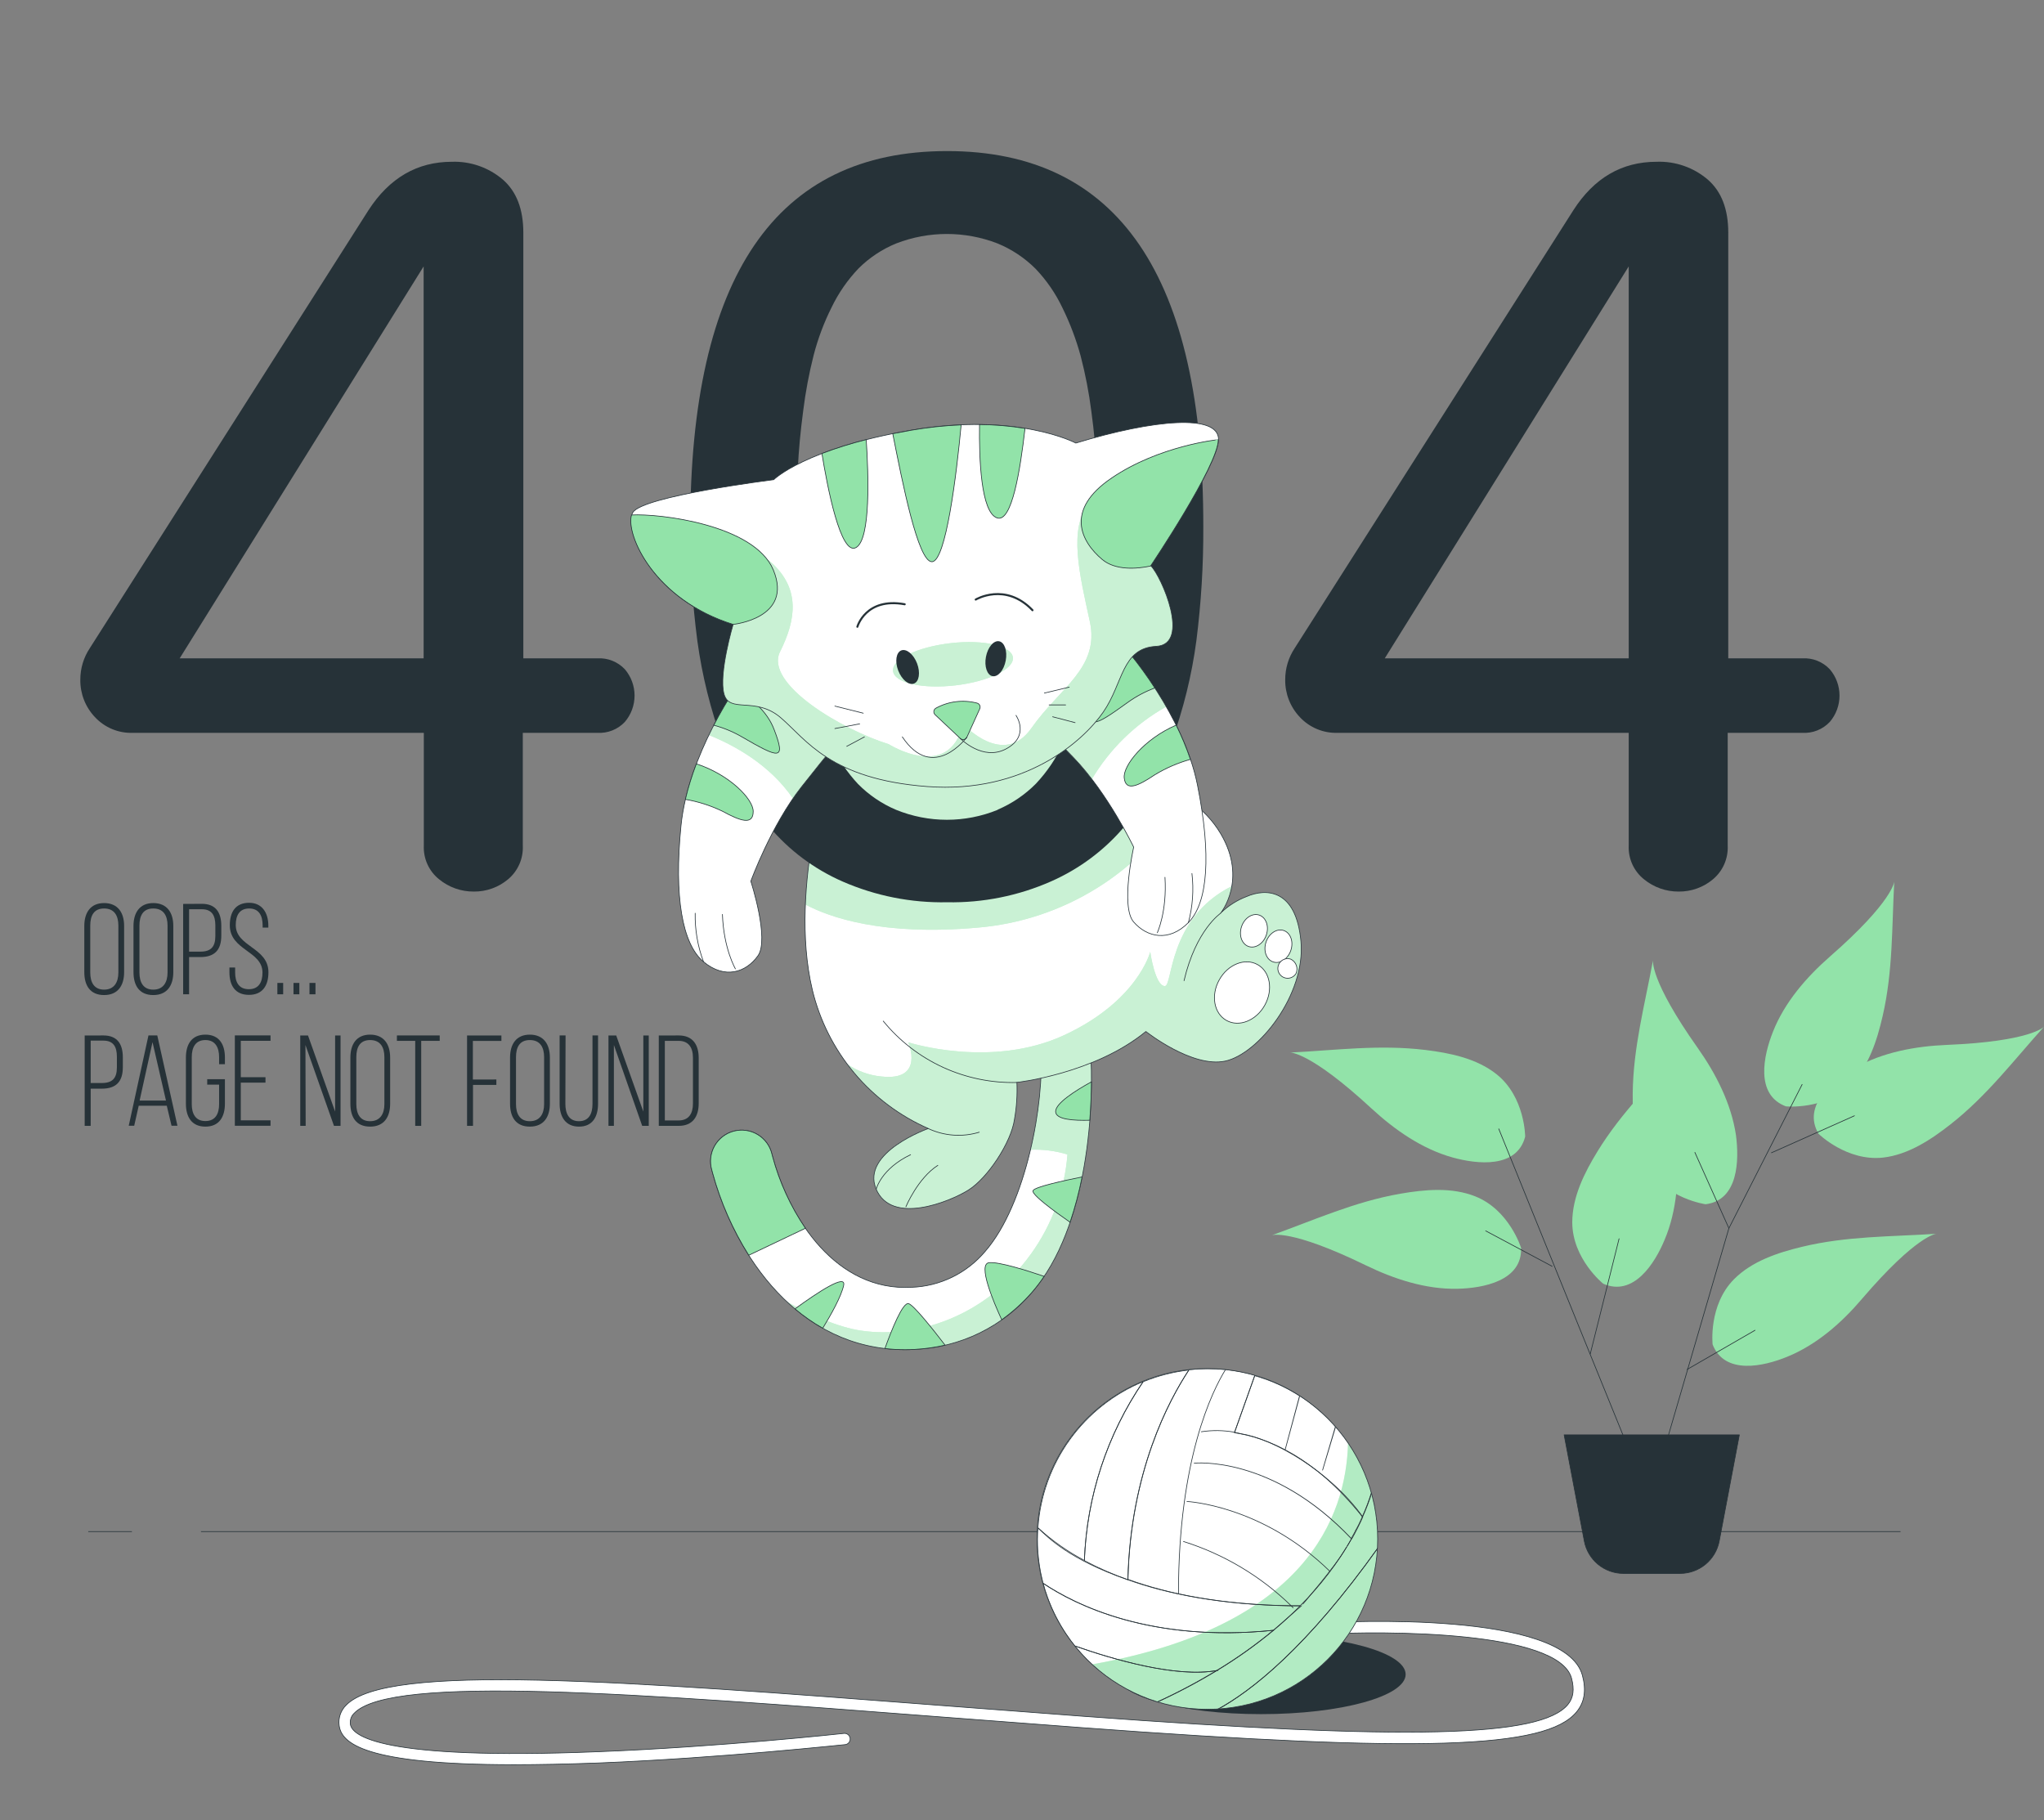 <svg width="3362" height="2994" viewBox="0 0 3362 2994" fill="none" xmlns="http://www.w3.org/2000/svg">
<rect x="0" y="0" width="3362" height="2994" fill="#808080" stroke="none"/>
<path d="M216.985 2519.15H145.166" stroke="#263238" stroke-width="1.113" stroke-miterlimit="10"/>
<path d="M3126.04 2519.15H330.578" stroke="#263238" stroke-width="1.113" stroke-miterlimit="10"/>
<path d="M2074.27 2819.41C2205.58 2819.41 2312.02 2790.13 2312.02 2754.01C2312.02 2717.89 2205.58 2688.6 2074.27 2688.6C1942.96 2688.6 1836.52 2717.89 1836.52 2754.01C1836.52 2790.13 1942.96 2819.41 2074.27 2819.41Z" fill="#263238"/>
<path d="M845.442 2902.58C597.987 2902.58 561.451 2866.82 557.853 2837.95C557.035 2831.94 557.628 2825.82 559.583 2820.08C561.538 2814.34 564.803 2809.13 569.118 2804.86C635.774 2734.92 1019.9 2764.49 1551.43 2805.41C1625.59 2811.12 1702.26 2816.99 1780.89 2822.86C2317.97 2862.75 2534.21 2857.59 2578.88 2803.61C2587.95 2792.58 2589.83 2778.81 2584.82 2760.19C2563.54 2682.35 2279.08 2681.96 2171.36 2688.06C2168.89 2688.19 2166.47 2687.34 2164.63 2685.7C2162.78 2684.06 2161.66 2681.76 2161.5 2679.3C2161.42 2678.08 2161.59 2676.85 2161.99 2675.7C2162.4 2674.55 2163.02 2673.49 2163.84 2672.58C2164.65 2671.67 2165.64 2670.93 2166.74 2670.4C2167.84 2669.88 2169.04 2669.58 2170.26 2669.52C2211.49 2667.09 2573.71 2648.86 2602.74 2755.57C2609.39 2780.14 2606.34 2799.78 2593.19 2815.74C2543.05 2876.6 2337.76 2883.1 1779.56 2841.63C1700.85 2835.76 1624.18 2829.9 1550.02 2824.18C1043.37 2785.07 643.128 2754.32 582.575 2817.93C580.181 2820.2 578.364 2823.01 577.275 2826.13C576.186 2829.24 575.858 2832.57 576.316 2835.84C578.585 2854.31 623.256 2895.61 983.134 2881.22C1184.43 2873.39 1386.67 2851.25 1388.7 2851.02C1391.06 2850.92 1393.36 2851.73 1395.15 2853.26C1396.93 2854.8 1398.07 2856.96 1398.33 2859.3C1398.59 2861.65 1397.95 2864 1396.54 2865.89C1395.13 2867.78 1393.05 2869.06 1390.73 2869.48C1388.7 2869.48 1185.84 2891.7 983.916 2899.76C931.969 2901.64 885.967 2902.58 845.442 2902.58Z" fill="white" stroke="#263238" stroke-width="1.113" stroke-miterlimit="10"/>
<path d="M1985.86 2811.43C2140.59 2811.43 2266.02 2686 2266.02 2531.28C2266.02 2376.55 2140.59 2251.12 1985.86 2251.12C1831.14 2251.12 1705.71 2376.55 1705.71 2531.28C1705.71 2686 1831.14 2811.43 1985.86 2811.43Z" fill="white"/>
<mask id="mask0_8_291" style="mask-type:luminance" maskUnits="userSpaceOnUse" x="1705" y="2251" width="562" height="561">
<path d="M1985.86 2811.43C2140.59 2811.43 2266.02 2686 2266.02 2531.27C2266.02 2376.55 2140.59 2251.12 1985.86 2251.12C1831.14 2251.12 1705.71 2376.55 1705.71 2531.27C1705.71 2686 1831.14 2811.43 1985.86 2811.43Z" fill="white"/>
</mask>
<g mask="url(#mask0_8_291)">
<path d="M1985.86 2811.43C2036.85 2811.46 2086.87 2797.58 2130.55 2771.28C2174.22 2744.97 2209.89 2707.25 2233.7 2662.17C2257.51 2617.09 2268.57 2566.36 2265.67 2515.46C2262.78 2464.56 2246.05 2415.41 2217.28 2373.32C2214.23 2495.36 2146.87 2675.54 1796.54 2737.5C1848.11 2785.07 1915.7 2811.46 1985.86 2811.43Z" fill="#92E3A9"/>
<path opacity="0.3" d="M1985.86 2811.43C2036.85 2811.46 2086.87 2797.58 2130.55 2771.28C2174.22 2744.97 2209.89 2707.25 2233.7 2662.17C2257.51 2617.09 2268.57 2566.36 2265.67 2515.46C2262.78 2464.56 2246.05 2415.41 2217.28 2373.32C2214.23 2495.36 2146.87 2675.54 1796.54 2737.5C1848.11 2785.07 1915.7 2811.46 1985.86 2811.43Z" fill="white"/>
<path d="M2123.71 2641.12C2073.75 2592.51 2013.08 2556.31 1946.59 2535.42M2123.71 2641.12H2138.58C2171.55 2608.43 2199.94 2571.43 2222.99 2531.12C2091.79 2392.49 1964.19 2406.65 1964.19 2406.65C1964.19 2406.65 2092.18 2392.49 2223.38 2531.27C2230.58 2518.37 2236.6 2506.24 2241.53 2495.05C2186.92 2418.54 2092.89 2366.36 2042.43 2358.53L2030.69 2355.72M2123.71 2641.12C2008.47 2639.47 1920.85 2621.64 1855.37 2597.77C1859.59 2420.81 1922.73 2302.91 1955.74 2253C1966.26 2251.78 1976.84 2251.15 1987.43 2251.12C1997.05 2251.12 2006.44 2251.67 2015.83 2252.53M2030.69 2355.72C2012.6 2352.43 1994.1 2352.17 1975.93 2354.94M2030.69 2355.72L2064.1 2261.84C2048.31 2257.32 2032.16 2254.21 2015.83 2252.53M2015.83 2252.53C1994.15 2287.5 1938.37 2399.22 1938.37 2620.85M2187 2584.08C2075.44 2475.34 1952.3 2469.63 1952.3 2469.63" stroke="#263238" stroke-width="1.113" stroke-linecap="round" stroke-linejoin="round"/>
<path d="M1855.06 2598.24C1859.28 2421.28 1922.42 2303.38 1955.43 2253.46C1929.6 2256.36 1904.3 2262.84 1880.25 2272.71C1820.96 2359.7 1787.46 2461.67 1783.63 2566.87C1806.6 2579.14 1830.48 2589.62 1855.06 2598.24Z" stroke="#263238" stroke-width="1.113" stroke-linecap="round" stroke-linejoin="round"/>
<path d="M1880.24 2272.48C1831.86 2292.42 1790.02 2325.5 1759.44 2367.97C1728.86 2410.43 1710.76 2460.6 1707.19 2512.81C1730.22 2533.99 1755.92 2552.09 1783.62 2566.64C1787.45 2461.44 1820.95 2359.46 1880.24 2272.48Z" stroke="#263238" stroke-width="1.113" stroke-linecap="round" stroke-linejoin="round"/>
<path d="M2241.14 2495.05C2247.24 2481.58 2252.46 2467.73 2256.78 2453.59C2245.09 2413.69 2224.7 2376.87 2197.09 2345.78L2175.42 2418.07L2196.7 2345.78C2179.42 2326.4 2159.54 2309.49 2137.63 2295.55L2113.77 2384.82L2137.79 2295.95C2114.88 2281.29 2089.95 2270.09 2063.78 2262.7L2030.38 2356.58C2081.54 2363.93 2160.63 2394.05 2241.14 2495.05Z" stroke="#263238" stroke-width="1.113" stroke-linecap="round" stroke-linejoin="round"/>
<path d="M2001.35 2747.59C2033.95 2727.88 2065.04 2705.78 2094.37 2681.48C2110.41 2668.03 2139.83 2641.35 2140.77 2641.35C2139.83 2641.35 2196 2577.98 2214.62 2544.89C2214.62 2545.36 2222.91 2531.74 2222.44 2531.27C2221.97 2530.8 2229.17 2519.46 2228.7 2518.99C2233.26 2511.32 2237.24 2503.32 2240.59 2495.05C2246.69 2481.58 2251.92 2467.73 2256.24 2453.59C2263.71 2479.15 2267.5 2505.66 2267.51 2532.29C2267.51 2536.67 2267.51 2540.43 2267.51 2544.5C2149.22 2710.59 2058.07 2781.78 2000.73 2813C1996.11 2813 1991.42 2813 1986.64 2813C1957.96 2813 1929.44 2808.62 1902.07 2800.01C1936.15 2784.47 1969.3 2766.96 2001.35 2747.59ZM2001.35 2747.59H2003.39" stroke="#263238" stroke-width="1.113" stroke-linecap="round" stroke-linejoin="round"/>
<path d="M2267.5 2544.5C2149.21 2710.59 2058.07 2781.78 2001.19 2812.29C2070.94 2808.78 2136.88 2779.39 2186.12 2729.88C2235.36 2680.36 2264.38 2614.26 2267.5 2544.5Z" stroke="#263238" stroke-width="1.113" stroke-linecap="round" stroke-linejoin="round"/>
<path d="M1767.74 2707.22C1802.46 2750.86 1849.38 2783.16 1902.54 2800.01C1936.62 2784.47 1969.76 2766.97 2001.82 2747.59C1935.01 2759.95 1830.49 2729.29 1767.74 2707.22Z" stroke="#263238" stroke-width="1.113" stroke-linecap="round" stroke-linejoin="round"/>
<path d="M2001.82 2747.59C2034.41 2727.88 2065.51 2705.78 2094.84 2681.48C1893.07 2702.14 1768.6 2639.63 1715.72 2604.11C1725.7 2641.73 1743.42 2676.85 1767.74 2707.22C1830.49 2729.29 1935.01 2759.95 2001.82 2747.59Z" stroke="#263238" stroke-width="1.113" stroke-linecap="round" stroke-linejoin="round"/>
<path d="M2123.71 2641.27H2138.57C2125.35 2654.57 2110.88 2668.03 2094.84 2681.49C1893.08 2702.14 1768.6 2639.63 1715.72 2604.27C1709.55 2580.83 1706.42 2556.69 1706.41 2532.45C1706.41 2525.96 1706.72 2519.62 1707.19 2513.2C1724.25 2529.24 1758.9 2565.07 1855.05 2598.4C1920.85 2621.79 2008.47 2639.63 2123.71 2641.27ZM2123.71 2641.27C2124.8 2642.29 2125.9 2643.31 2126.92 2644.4" stroke="#263238" stroke-width="1.113" stroke-linecap="round" stroke-linejoin="round"/>
</g>
<path d="M1985.86 2811.43C2140.59 2811.43 2266.02 2686 2266.02 2531.28C2266.02 2376.55 2140.59 2251.12 1985.86 2251.12C1831.14 2251.12 1705.71 2376.55 1705.71 2531.28C1705.71 2686 1831.14 2811.43 1985.86 2811.43Z" stroke="#263238" stroke-width="1.113" stroke-linecap="round" stroke-linejoin="round"/>
<path d="M2501.89 2052.48C2501.89 2052.48 2482.73 1990.29 2426.87 1967.91C2387.75 1952.26 2343.39 1956.49 2303.1 1963.45C2228.15 1976.52 2162.75 2006.32 2091.87 2031.75C2091.87 2031.75 2122.22 2020.56 2246.69 2081.27C2292.54 2103.57 2344.96 2120.94 2397.37 2119.76C2439.39 2118.82 2504.01 2106.78 2501.89 2052.48Z" fill="#92E3A9"/>
<path d="M2508.62 1869.65C2508.62 1869.65 2508.62 1804.48 2461.68 1767C2428.98 1740.87 2385.01 1731.88 2344.33 1726.95C2268.76 1717.79 2197.56 1727.42 2122.15 1731.25C2122.15 1731.25 2154.46 1729.37 2256.08 1823.41C2293.56 1857.99 2338.78 1889.75 2389.08 1903.76C2429.61 1915.02 2494.85 1922.22 2508.62 1869.65Z" fill="#92E3A9"/>
<path d="M2637.01 2111.47C2637.01 2111.47 2586.23 2070.71 2586.08 2010.55C2586.08 1968.69 2606.18 1928.72 2627.54 1893.9C2667.28 1828.97 2719.07 1779.21 2768.99 1722.49C2768.99 1722.49 2747.39 1746.59 2757.88 1884.67C2761.79 1935.52 2758.5 1990.68 2738.08 2038.95C2722.05 2077.75 2687.08 2133.38 2637.01 2111.47Z" fill="#92E3A9"/>
<path d="M2816.94 2211.45C2816.94 2211.45 2809.74 2146.75 2852.15 2104.04C2881.56 2074.39 2924.2 2060.3 2963.87 2050.76C3037.88 2032.92 3109.69 2034.25 3185.03 2029.32C3185.03 2029.32 3152.8 2031.12 3062.68 2136.27C3029.5 2175.39 2988.27 2211.77 2939.69 2231.56C2900.97 2247.44 2836.97 2262.07 2816.94 2211.45Z" fill="#92E3A9"/>
<path d="M2805.44 1980.74C2805.44 1980.74 2740.9 1971.9 2709.92 1920.34C2688.33 1884.51 2685.12 1839.76 2685.51 1798.92C2686.29 1722.88 2705.23 1653.49 2718.92 1579.24C2718.92 1579.24 2712.74 1611 2792.69 1724.05C2822.11 1765.75 2847.45 1814.73 2855.28 1866.67C2860.83 1908.37 2859.35 1974.01 2805.44 1980.74Z" fill="#92E3A9"/>
<path d="M2991.17 1864.87C2991.17 1864.87 3037.56 1910.56 3097.33 1903.99C3138.88 1899.22 3176.27 1874.42 3208.35 1849.23C3268.12 1802.29 3311.54 1744.86 3362 1688.77C3362 1688.77 3340.64 1712.94 3202.25 1718.65C3151.31 1720.77 3096.94 1730.39 3051.33 1756.36C3014.72 1776.86 2963.63 1818.09 2991.17 1864.87Z" fill="#92E3A9"/>
<path d="M2937.43 1819.73C2937.43 1819.73 3002.2 1826.23 3044.45 1783.43C3073.87 1753.63 3087.48 1710.91 3096.63 1671.09C3113.69 1597 3111.65 1525.1 3115.72 1449.76C3115.72 1449.76 3114.31 1482 3010.03 1573.22C2971.69 1606.78 2935.31 1648.4 2916.15 1697.14C2900.58 1736.34 2886.57 1800.49 2937.43 1819.73Z" fill="#92E3A9"/>
<path d="M2706.09 2450.38L2594.21 2175.07L2465.2 1856.74" stroke="#263238" stroke-width="1.113" stroke-linecap="round" stroke-linejoin="round"/>
<path d="M2731.9 2403.05L2843.7 2020.25L2964.18 1783.67" stroke="#263238" stroke-width="1.113" stroke-linecap="round" stroke-linejoin="round"/>
<path d="M2774.85 2252.53L2886.73 2187.98" stroke="#263238" stroke-width="1.113" stroke-linecap="round" stroke-linejoin="round"/>
<path d="M2843.7 2020.25L2787.76 1895.46" stroke="#263238" stroke-width="1.113" stroke-linecap="round" stroke-linejoin="round"/>
<path d="M2913.72 1896.09L3050.16 1835.23" stroke="#263238" stroke-width="1.113" stroke-linecap="round" stroke-linejoin="round"/>
<path d="M2615.73 2226.71L2663.06 2037.46" stroke="#263238" stroke-width="1.113" stroke-linecap="round" stroke-linejoin="round"/>
<path d="M2552.98 2082.84L2443.69 2024.55" stroke="#263238" stroke-width="1.113" stroke-linecap="round" stroke-linejoin="round"/>
<path d="M2763.43 2587.99H2670.18C2654.93 2587.99 2640.17 2582.66 2628.43 2572.94C2616.69 2563.21 2608.71 2549.69 2605.87 2534.72L2572.7 2360.02H2860.91L2827.82 2534.72C2824.96 2549.7 2816.97 2563.22 2805.22 2572.94C2793.46 2582.67 2778.69 2587.99 2763.43 2587.99Z" fill="#263238" stroke="#263238" stroke-width="1.113" stroke-linecap="round" stroke-linejoin="round"/>
<path d="M138.674 1522.99C138.674 1501.32 148.688 1485.36 171.219 1485.36C193.751 1485.36 204.156 1501.01 204.156 1522.99V1599.03C204.156 1620.71 194.142 1636.67 171.219 1636.67C148.297 1636.67 138.674 1621.02 138.674 1599.03V1522.99ZM148.453 1599.66C148.453 1615.86 154.868 1627.75 171.219 1627.75C187.57 1627.75 194.69 1615.86 194.69 1599.66V1522.37C194.69 1506.17 188.118 1494.28 171.219 1494.28C154.321 1494.28 148.453 1506.17 148.453 1522.37V1599.66Z" fill="#263238"/>
<path d="M219.57 1522.99C219.57 1501.32 229.584 1485.36 252.116 1485.36C274.647 1485.36 285.052 1501.01 285.052 1522.99V1599.03C285.052 1620.71 275.038 1636.67 252.116 1636.67C229.193 1636.67 219.57 1621.02 219.57 1599.03V1522.99ZM229.35 1599.66C229.35 1615.86 235.765 1627.75 252.116 1627.75C268.467 1627.75 275.586 1615.86 275.586 1599.66V1522.37C275.586 1506.17 269.014 1494.28 252.116 1494.28C235.217 1494.28 229.35 1506.17 229.35 1522.37V1599.66Z" fill="#263238"/>
<path d="M332.068 1486.61C355.069 1486.61 363.988 1501.09 363.988 1522.76V1538.95C363.988 1562.42 353.113 1574.16 329.565 1574.16H311.023V1635.41H301.244V1486.77L332.068 1486.61ZM329.565 1565.24C346.776 1565.24 354.209 1557.41 354.209 1539.58V1522.13C354.209 1506.01 348.654 1495.53 332.068 1495.53H311.023V1565.24H329.565Z" fill="#263238"/>
<path d="M441.363 1522.52V1525.73H431.975V1521.9C431.975 1506.25 426.029 1494.28 409.913 1494.28C393.796 1494.28 387.772 1505.78 387.772 1521.43C387.772 1557.49 441.519 1558.12 441.519 1599.19C441.519 1620.63 432.209 1636.35 409.443 1636.35C386.677 1636.35 377.367 1620.71 377.367 1599.19V1591.37H386.755V1599.66C386.755 1615.31 392.858 1627.04 409.209 1627.04C425.559 1627.04 431.74 1615.54 431.74 1599.66C431.74 1563.91 377.993 1563.28 377.993 1521.9C377.993 1499.52 387.772 1485.13 409.287 1484.89C430.801 1484.66 441.363 1501.09 441.363 1522.52Z" fill="#263238"/>
<path d="M465.771 1616.72V1635.41H456.227V1616.72H465.771Z" fill="#263238"/>
<path d="M492.373 1616.72V1635.41H482.75V1616.72H492.373Z" fill="#263238"/>
<path d="M518.895 1616.72V1635.41H509.037V1616.72H518.895Z" fill="#263238"/>
<path d="M170.123 1703.09C193.124 1703.09 202.043 1717.48 202.043 1739.15V1755.35C202.043 1778.82 191.168 1790.63 167.62 1790.63H149.156V1851.81H139.299V1703.16L170.123 1703.09ZM167.62 1781.32C184.831 1781.32 192.263 1773.5 192.263 1755.58V1738.13C192.263 1722.02 186.709 1711.61 170.123 1711.61H149.156V1781.32H167.62Z" fill="#263238"/>
<path d="M228.171 1818.72L220.739 1851.65H211.742L244.209 1703.01H258.683L291.854 1851.65H282.153L274.33 1818.72H228.171ZM229.658 1810.19H273L250.859 1714.12L229.658 1810.19Z" fill="#263238"/>
<path d="M369.935 1739.39V1750.42H360.391V1738.76C360.391 1723.11 354.288 1710.68 337.859 1710.68C321.43 1710.68 315.406 1722.8 315.406 1738.76V1816.13C315.406 1831.78 321.508 1843.91 337.859 1843.91C354.21 1843.91 360.391 1832.02 360.391 1816.13V1783.98H340.832V1775.06H369.935V1815.43C369.935 1836.95 360.547 1853.06 337.859 1853.06C315.171 1853.06 305.783 1836.95 305.783 1815.43V1739.39C305.783 1717.95 315.093 1701.76 337.859 1701.76C360.625 1701.76 369.935 1717.95 369.935 1739.39Z" fill="#263238"/>
<path d="M436.666 1771.78V1780.7H396.062V1842.73H444.959V1851.65H386.283V1703.01H444.959V1711.93H396.062V1771.78H436.666Z" fill="#263238"/>
<path d="M502.778 1851.81H493.859V1703.17H506.612L551.205 1828.34V1703.17H560.124V1851.81H549.327L502.387 1718.81L502.778 1851.81Z" fill="#263238"/>
<path d="M576.314 1739.39C576.314 1717.72 586.25 1701.76 608.782 1701.76C631.313 1701.76 641.718 1717.4 641.718 1739.39V1815.43C641.718 1837.1 631.783 1853.06 608.782 1853.06C585.781 1853.06 576.314 1837.41 576.314 1815.43V1739.39ZM586.094 1816.13C586.094 1832.25 592.431 1844.14 608.782 1844.14C625.133 1844.14 632.252 1832.25 632.252 1816.13V1738.76C632.252 1722.57 625.68 1710.68 608.782 1710.68C591.883 1710.68 586.094 1722.57 586.094 1738.76V1816.13Z" fill="#263238"/>
<path d="M682.952 1851.81V1712H652.832V1703.09H723.243V1712H692.81V1851.81H682.952Z" fill="#263238"/>
<path d="M816.419 1775.53V1784.45H778.006V1851.81H768.227V1703.17H824.712V1712.08H777.771V1775.61L816.419 1775.53Z" fill="#263238"/>
<path d="M838.947 1739.39C838.947 1717.72 848.961 1701.76 871.493 1701.76C894.024 1701.76 904.429 1717.4 904.429 1739.39V1815.43C904.429 1837.1 894.415 1853.06 871.493 1853.06C848.57 1853.06 838.947 1837.41 838.947 1815.43V1739.39ZM848.727 1816.13C848.727 1832.25 855.142 1844.14 871.493 1844.14C887.844 1844.14 894.963 1832.25 894.963 1816.13V1738.76C894.963 1722.57 888.391 1710.68 871.493 1710.68C854.594 1710.68 848.727 1722.57 848.727 1738.76V1816.13Z" fill="#263238"/>
<path d="M929.935 1815.9C929.935 1831.55 935.881 1844.14 952.232 1844.14C968.583 1844.14 974.529 1831.86 974.529 1815.9V1703.09H983.682V1815.43C983.682 1836.71 974.763 1853.06 952.388 1853.06C930.013 1853.06 920.469 1836.71 920.469 1815.43V1703.09H930.248L929.935 1815.9Z" fill="#263238"/>
<path d="M1009.74 1851.81H1000.82V1703.17H1013.57L1058.16 1828.34V1703.17H1067.08V1851.81H1056.28L1009.74 1718.81V1851.81Z" fill="#263238"/>
<path d="M1116.29 1703.09C1139.29 1703.09 1149.22 1718.11 1149.22 1740.01V1814.8C1149.22 1836.71 1139.29 1851.81 1116.29 1851.81H1083.59V1703.16L1116.29 1703.09ZM1116.29 1842.89C1132.87 1842.89 1139.76 1831.62 1139.76 1815.27V1739.62C1139.76 1723.27 1132.8 1712 1116.29 1712H1093.52V1842.89H1116.29Z" fill="#263238"/>
<path d="M1488.13 2219.9C1313.98 2219.9 1209.31 2065.39 1172.15 1929.5L1170.89 1924.72C1168.91 1918.13 1168.28 1911.21 1169.04 1904.37C1169.8 1897.54 1171.93 1890.92 1175.3 1884.92C1178.67 1878.93 1183.22 1873.67 1188.67 1869.47C1194.12 1865.27 1200.36 1862.21 1207.02 1860.48C1213.68 1858.75 1220.62 1858.38 1227.42 1859.39C1234.23 1860.4 1240.76 1862.78 1246.62 1866.37C1252.49 1869.97 1257.57 1874.71 1261.57 1880.31C1265.56 1885.91 1268.38 1892.27 1269.86 1898.98L1270.8 1902.5C1299.04 2005.93 1375.95 2124.14 1499.32 2117.34C1522.52 2116.53 1545.29 2110.86 1566.16 2100.68C1587.02 2090.51 1605.51 2076.06 1620.43 2058.27C1688.1 1980.66 1718.38 1811.91 1711.65 1726.79C1711.01 1721.33 1711.48 1715.79 1713.03 1710.52C1714.58 1705.24 1717.18 1700.33 1720.67 1696.08C1724.16 1691.83 1728.47 1688.33 1733.35 1685.79C1738.22 1683.24 1743.56 1681.7 1749.04 1681.27C1754.52 1680.83 1760.04 1681.5 1765.25 1683.24C1770.47 1684.99 1775.28 1687.76 1779.4 1691.4C1783.52 1695.05 1786.86 1699.48 1789.23 1704.45C1791.59 1709.41 1792.93 1714.8 1793.17 1720.3C1800.99 1815.04 1790.67 2018.68 1697.49 2125.47C1673.64 2153.55 1644.24 2176.39 1611.13 2192.55C1578.02 2208.71 1541.92 2217.83 1505.11 2219.35C1499.4 2219.74 1493.69 2219.9 1488.13 2219.9Z" fill="white"/>
<mask id="mask1_8_291" style="mask-type:luminance" maskUnits="userSpaceOnUse" x="1168" y="1681" width="628" height="539">
<path d="M1488.13 2219.9C1313.98 2219.9 1209.31 2065.39 1172.14 1929.5L1170.89 1924.72C1168.91 1918.13 1168.28 1911.21 1169.04 1904.37C1169.8 1897.54 1171.92 1890.92 1175.3 1884.92C1178.67 1878.93 1183.21 1873.67 1188.66 1869.47C1194.12 1865.27 1200.36 1862.21 1207.02 1860.48C1213.67 1858.75 1220.61 1858.38 1227.42 1859.39C1234.22 1860.4 1240.76 1862.78 1246.62 1866.37C1252.49 1869.97 1257.57 1874.71 1261.56 1880.31C1265.56 1885.91 1268.38 1892.27 1269.86 1898.98L1270.8 1902.51C1299.04 2005.93 1375.94 2124.14 1499.32 2117.34C1522.52 2116.53 1545.29 2110.86 1566.15 2100.68C1587.02 2090.51 1605.51 2076.06 1620.43 2058.27C1688.1 1980.66 1718.38 1811.91 1711.65 1726.79C1711.01 1721.33 1711.48 1715.79 1713.03 1710.52C1714.58 1705.24 1717.18 1700.33 1720.67 1696.08C1724.16 1691.83 1728.47 1688.33 1733.35 1685.79C1738.22 1683.24 1743.56 1681.7 1749.04 1681.27C1754.52 1680.83 1760.04 1681.5 1765.25 1683.24C1770.47 1684.99 1775.28 1687.76 1779.4 1691.41C1783.52 1695.05 1786.86 1699.49 1789.22 1704.45C1791.59 1709.41 1792.93 1714.8 1793.17 1720.3C1800.99 1815.04 1790.66 2018.68 1697.49 2125.47C1673.64 2153.55 1644.23 2176.39 1611.12 2192.55C1578.02 2208.71 1541.92 2217.83 1505.11 2219.35C1499.4 2219.75 1493.69 2219.9 1488.13 2219.9Z" fill="white"/>
</mask>
<g mask="url(#mask1_8_291)">
<path d="M1749.12 1682.75C1738.31 1683.62 1728.29 1688.76 1721.27 1697.01C1714.24 1705.27 1710.78 1715.98 1711.65 1726.79C1714.93 1768.33 1709.38 1829.75 1694.98 1891.08C1715.54 1890.21 1736.1 1892.86 1755.77 1898.91C1751.12 1957.77 1730.45 2014.23 1696 2062.18C1620.03 2167.72 1506.12 2201.44 1417.48 2188.77C1377.82 2183.13 1332.37 2162.32 1294.11 2140.96C1346.02 2191.59 1415.63 2219.96 1488.13 2220.06C1493.68 2220.06 1499.4 2220.06 1505.11 2219.59C1541.92 2218.07 1578.01 2208.94 1611.12 2192.78C1644.23 2176.63 1673.64 2153.79 1697.48 2125.71C1790.66 2018.92 1800.68 1815.28 1793.17 1720.53C1792.78 1715.15 1791.33 1709.9 1788.9 1705.08C1786.48 1700.26 1783.12 1695.97 1779.02 1692.46C1774.93 1688.94 1770.18 1686.27 1765.04 1684.61C1759.91 1682.94 1754.5 1682.31 1749.12 1682.75Z" fill="#92E3A9"/>
<path opacity="0.5" d="M1749.12 1682.75C1738.31 1683.62 1728.29 1688.76 1721.27 1697.01C1714.24 1705.27 1710.78 1715.98 1711.65 1726.79C1714.93 1768.33 1709.38 1829.75 1694.98 1891.08C1715.54 1890.21 1736.1 1892.86 1755.77 1898.91C1751.12 1957.77 1730.45 2014.23 1696 2062.18C1620.03 2167.72 1506.12 2201.44 1417.48 2188.77C1377.82 2183.13 1332.37 2162.32 1294.11 2140.96C1346.02 2191.59 1415.63 2219.96 1488.13 2220.06C1493.68 2220.06 1499.4 2220.06 1505.11 2219.59C1541.92 2218.07 1578.01 2208.94 1611.12 2192.78C1644.23 2176.63 1673.64 2153.79 1697.48 2125.71C1790.66 2018.92 1800.68 1815.28 1793.17 1720.53C1792.78 1715.15 1791.33 1709.9 1788.9 1705.08C1786.48 1700.26 1783.12 1695.97 1779.02 1692.46C1774.93 1688.94 1770.18 1686.27 1765.04 1684.61C1759.91 1682.94 1754.5 1682.31 1749.12 1682.75Z" fill="white"/>
</g>
<path d="M1488.13 2219.9C1313.98 2219.9 1209.31 2065.39 1172.15 1929.5L1170.89 1924.72C1168.91 1918.13 1168.28 1911.21 1169.04 1904.37C1169.8 1897.54 1171.93 1890.92 1175.3 1884.92C1178.67 1878.93 1183.22 1873.67 1188.67 1869.47C1194.12 1865.27 1200.36 1862.21 1207.02 1860.48C1213.68 1858.75 1220.62 1858.38 1227.42 1859.39C1234.23 1860.4 1240.76 1862.78 1246.62 1866.37C1252.49 1869.97 1257.57 1874.71 1261.57 1880.31C1265.56 1885.91 1268.38 1892.27 1269.86 1898.98L1270.8 1902.5C1299.04 2005.93 1375.95 2124.14 1499.32 2117.34C1522.52 2116.53 1545.29 2110.86 1566.16 2100.68C1587.02 2090.51 1605.51 2076.06 1620.43 2058.27C1688.1 1980.66 1718.38 1811.91 1711.65 1726.79C1711.01 1721.33 1711.48 1715.79 1713.03 1710.52C1714.58 1705.24 1717.18 1700.33 1720.67 1696.08C1724.16 1691.83 1728.47 1688.33 1733.35 1685.79C1738.22 1683.24 1743.56 1681.7 1749.04 1681.27C1754.52 1680.83 1760.04 1681.5 1765.25 1683.24C1770.47 1684.99 1775.28 1687.76 1779.4 1691.4C1783.52 1695.05 1786.86 1699.48 1789.23 1704.45C1791.59 1709.41 1792.93 1714.8 1793.17 1720.3C1800.99 1815.04 1790.67 2018.68 1697.49 2125.47C1673.64 2153.55 1644.24 2176.39 1611.13 2192.55C1578.02 2208.71 1541.92 2217.83 1505.11 2219.35C1499.4 2219.74 1493.69 2219.9 1488.13 2219.9Z" stroke="#263238" stroke-width="1.113" stroke-linecap="round" stroke-linejoin="round"/>
<path d="M1387.68 2114.05C1391.83 2094.88 1345.99 2124.85 1307.57 2152.78C1321.78 2164.78 1337.08 2175.44 1353.26 2184.62C1366.95 2162.32 1383.69 2132.51 1387.68 2114.05Z" fill="#92E3A9" stroke="#263238" stroke-width="1.113" stroke-linecap="round" stroke-linejoin="round"/>
<path d="M1488.14 2219.9C1493.69 2219.9 1499.41 2219.9 1505.12 2219.43C1521.74 2218.5 1538.25 2216.17 1554.48 2212.47C1532.89 2184.31 1503.16 2147.07 1494.63 2144.25C1484.85 2140.96 1466 2188.92 1455.52 2218.02C1466.34 2219.29 1477.24 2219.91 1488.14 2219.9Z" fill="#92E3A9" stroke="#263238" stroke-width="1.113" stroke-linecap="round" stroke-linejoin="round"/>
<path d="M1270.8 1902.51L1269.86 1898.99C1268.38 1892.27 1265.56 1885.92 1261.57 1880.31C1257.57 1874.71 1252.49 1869.97 1246.62 1866.37C1240.76 1862.78 1234.23 1860.4 1227.42 1859.39C1220.62 1858.38 1213.68 1858.75 1207.02 1860.48C1200.36 1862.22 1194.12 1865.27 1188.67 1869.47C1183.22 1873.67 1178.67 1878.93 1175.3 1884.92C1171.93 1890.92 1169.8 1897.54 1169.04 1904.38C1168.28 1911.21 1168.91 1918.14 1170.89 1924.72L1172.15 1929.5C1185.19 1977.22 1205.23 2022.75 1231.6 2064.61L1324.78 2020.25C1300.35 1984.29 1282.1 1944.49 1270.8 1902.51Z" fill="#92E3A9" stroke="#263238" stroke-width="1.113" stroke-linecap="round" stroke-linejoin="round"/>
<path d="M1697.49 2125.47C1704.65 2117.18 1711.28 2108.46 1717.36 2099.34C1687.79 2089.25 1643.51 2075.32 1627.08 2076.81C1607.6 2078.61 1634.04 2141.2 1647.65 2170.69C1665.98 2157.62 1682.7 2142.44 1697.49 2125.47Z" fill="#92E3A9" stroke="#263238" stroke-width="1.113" stroke-linecap="round" stroke-linejoin="round"/>
<path d="M1699.14 1958.29C1696.01 1964.55 1734.26 1992.4 1760.08 2010.31C1768.27 1985.94 1774.86 1961.06 1779.8 1935.83C1748.5 1942.09 1702.19 1952.19 1699.14 1958.29Z" fill="#92E3A9" stroke="#263238" stroke-width="1.113" stroke-linecap="round" stroke-linejoin="round"/>
<path d="M1792.47 1842.58C1794.19 1820.28 1795.05 1799 1795.13 1779.44C1768.22 1794.23 1736.3 1814.73 1736.3 1828.18C1736.3 1841.64 1766.18 1843.28 1792.47 1842.58Z" fill="#92E3A9" stroke="#263238" stroke-width="1.113" stroke-linecap="round" stroke-linejoin="round"/>
<path d="M1371.26 1237.28C1371.26 1237.28 1295.29 1457.28 1336.21 1628.45C1348.33 1678.54 1371.85 1725.16 1404.95 1764.66C1438.05 1804.17 1479.82 1835.49 1527.02 1856.19C1527.02 1856.19 1416.01 1895.31 1440.96 1955.47C1465.92 2015.63 1561.6 1976.91 1592.81 1957.43C1624.03 1937.95 1663.23 1879.58 1668.7 1840.62C1672.18 1820.72 1673.49 1800.49 1672.61 1780.3C1672.61 1780.3 1799.12 1766.69 1884.78 1696.59C1884.78 1696.59 1960.75 1756.91 2015.28 1745.26C2069.81 1733.6 2147.65 1636.2 2139.83 1548.65C2132 1461.11 2081.54 1461.19 2050.72 1474.49C2034.72 1480.54 2020.13 1489.8 2007.85 1501.71C2007.85 1501.71 2052.6 1446.95 2007.85 1371.3C1994.64 1349.11 1976.55 1330.21 1954.96 1316.05C1933.37 1301.88 1908.84 1292.82 1883.22 1289.54C1883.22 1289.54 1859.75 1164.91 1789.81 1118.21C1719.87 1071.5 1470.53 1023.15 1371.26 1237.28Z" fill="white"/>
<mask id="mask2_8_291" style="mask-type:luminance" maskUnits="userSpaceOnUse" x="1324" y="1078" width="817" height="910">
<path d="M1371.25 1237.28C1371.25 1237.28 1295.29 1457.27 1336.2 1628.45C1348.32 1678.54 1371.85 1725.16 1404.95 1764.66C1438.04 1804.16 1479.82 1835.49 1527.02 1856.19C1527.02 1856.19 1416 1895.31 1440.96 1955.47C1465.91 2015.63 1561.6 1976.91 1592.81 1957.43C1624.03 1937.95 1663.22 1879.58 1668.7 1840.62C1672.18 1820.72 1673.49 1800.49 1672.61 1780.3C1672.61 1780.3 1799.11 1766.69 1884.78 1696.59C1884.78 1696.59 1960.75 1756.91 2015.28 1745.25C2069.8 1733.6 2147.65 1636.2 2139.82 1548.65C2132 1461.11 2081.54 1461.19 2050.72 1474.49C2034.71 1480.54 2020.12 1489.8 2007.84 1501.71C2007.84 1501.71 2052.59 1446.95 2007.84 1371.3C1994.64 1349.1 1976.55 1330.21 1954.96 1316.05C1933.36 1301.88 1908.83 1292.82 1883.22 1289.54C1883.22 1289.54 1859.75 1164.91 1789.8 1118.21C1719.86 1071.5 1470.53 1023.15 1371.25 1237.28Z" fill="white"/>
</mask>
<g mask="url(#mask2_8_291)">
<path d="M1949.64 1312.93C1913.52 1373.18 1863.54 1423.93 1803.86 1460.97C1744.18 1498.01 1676.52 1520.27 1606.5 1525.89C1451.6 1539.5 1364.76 1508.99 1324.86 1487.79C1329.7 1402.67 1345.48 1318.53 1371.8 1237.44C1471.08 1023.31 1720.25 1071.97 1790.35 1118.68C1860.45 1165.38 1883.76 1290.01 1883.76 1290.01C1907.09 1292.94 1929.53 1300.75 1949.64 1312.93ZM2050.71 1474.49C2034.71 1480.54 2020.12 1489.8 2007.84 1501.71C2017.32 1488.65 2023.56 1473.53 2026.07 1457.59C1920.85 1510.01 1929.06 1621.88 1916 1621.88C1899.88 1621.88 1891.9 1565.63 1891.9 1565.63C1891.9 1565.63 1871.79 1645.98 1751.08 1702.3C1630.36 1758.63 1493.84 1714.35 1493.84 1714.35C1493.84 1714.35 1522.01 1778.66 1449.64 1770.6C1429.33 1768.66 1409.86 1761.55 1393.08 1749.95C1427.78 1796.21 1473.87 1832.71 1526.86 1855.88C1526.86 1855.88 1415.84 1895 1440.8 1955.16C1465.76 2015.32 1561.52 1976.59 1592.65 1957.11C1623.79 1937.63 1663.06 1879.27 1668.54 1840.31C1672.02 1820.4 1673.33 1800.18 1672.45 1779.99C1672.45 1779.99 1798.96 1766.38 1884.62 1696.28C1884.62 1696.28 1960.59 1756.6 2015.12 1744.94C2069.65 1733.29 2147.49 1635.88 2139.67 1548.34C2131.84 1460.8 2081.54 1461.19 2050.71 1474.49Z" fill="#92E3A9"/>
<path opacity="0.5" d="M1949.64 1312.93C1913.52 1373.18 1863.54 1423.93 1803.86 1460.97C1744.18 1498.01 1676.52 1520.27 1606.5 1525.89C1451.6 1539.5 1364.76 1508.99 1324.86 1487.79C1329.7 1402.67 1345.48 1318.53 1371.8 1237.44C1471.08 1023.31 1720.25 1071.97 1790.35 1118.68C1860.45 1165.38 1883.76 1290.01 1883.76 1290.01C1907.09 1292.94 1929.53 1300.75 1949.64 1312.93ZM2050.71 1474.49C2034.71 1480.54 2020.12 1489.8 2007.84 1501.71C2017.32 1488.65 2023.56 1473.53 2026.07 1457.59C1920.85 1510.01 1929.06 1621.88 1916 1621.88C1899.88 1621.88 1891.9 1565.63 1891.9 1565.63C1891.9 1565.63 1871.79 1645.98 1751.08 1702.3C1630.36 1758.63 1493.84 1714.35 1493.84 1714.35C1493.84 1714.35 1522.01 1778.66 1449.64 1770.6C1429.33 1768.66 1409.86 1761.55 1393.08 1749.95C1427.78 1796.21 1473.87 1832.71 1526.86 1855.88C1526.86 1855.88 1415.84 1895 1440.8 1955.16C1465.76 2015.32 1561.52 1976.59 1592.65 1957.11C1623.79 1937.63 1663.06 1879.27 1668.54 1840.31C1672.02 1820.4 1673.33 1800.18 1672.45 1779.99C1672.45 1779.99 1798.96 1766.38 1884.62 1696.28C1884.62 1696.28 1960.59 1756.6 2015.12 1744.94C2069.65 1733.29 2147.49 1635.88 2139.67 1548.34C2131.84 1460.8 2081.54 1461.19 2050.71 1474.49Z" fill="white"/>
<path d="M1673 1780.46C1631.02 1781.58 1589.33 1773.05 1551.15 1755.55C1512.98 1738.04 1479.32 1712.01 1452.77 1679.46" stroke="#263238" stroke-width="1.113" stroke-linecap="round" stroke-linejoin="round"/>
</g>
<path d="M1371.26 1237.28C1371.26 1237.28 1295.29 1457.28 1336.21 1628.45C1348.33 1678.54 1371.85 1725.16 1404.95 1764.66C1438.05 1804.17 1479.82 1835.49 1527.02 1856.19C1527.02 1856.19 1416.01 1895.31 1440.96 1955.47C1465.92 2015.63 1561.6 1976.91 1592.81 1957.43C1624.03 1937.95 1663.23 1879.58 1668.7 1840.62C1672.18 1820.72 1673.49 1800.49 1672.61 1780.3C1672.61 1780.3 1799.12 1766.69 1884.78 1696.59C1884.78 1696.59 1960.75 1756.91 2015.28 1745.26C2069.81 1733.6 2147.65 1636.2 2139.83 1548.65C2132 1461.11 2081.54 1461.19 2050.72 1474.49C2034.72 1480.54 2020.13 1489.8 2007.85 1501.71C2007.85 1501.71 2052.6 1446.95 2007.85 1371.3C1994.64 1349.11 1976.55 1330.21 1954.96 1316.05C1933.37 1301.88 1908.84 1292.82 1883.22 1289.54C1883.22 1289.54 1859.75 1164.91 1789.81 1118.21C1719.87 1071.5 1470.53 1023.15 1371.26 1237.28Z" stroke="#263238" stroke-width="1.113" stroke-linecap="round" stroke-linejoin="round"/>
<path d="M2007.84 1502.03C2007.84 1502.03 1967.01 1529.33 1947.53 1613.04" stroke="#263238" stroke-width="1.113" stroke-linecap="round" stroke-linejoin="round"/>
<path d="M2082.87 1537.85C2078.1 1552.09 2065.03 1560.62 2053.77 1556.79C2042.5 1552.95 2037.34 1538.32 2042.11 1524.09C2046.88 1509.85 2059.95 1501.32 2071.21 1505.15C2082.48 1508.99 2087.72 1523.62 2082.87 1537.85Z" fill="white" stroke="#263238" stroke-width="1.113" stroke-linecap="round" stroke-linejoin="round"/>
<path d="M2123.17 1563.2C2118.4 1577.44 2105.33 1585.97 2094.07 1582.14C2082.8 1578.3 2077.56 1563.67 2082.41 1549.44C2087.26 1535.2 2100.25 1526.67 2111.51 1530.5C2122.78 1534.34 2128.02 1548.97 2123.17 1563.2Z" fill="white" stroke="#263238" stroke-width="1.113" stroke-linecap="round" stroke-linejoin="round"/>
<path d="M2131.77 1601.15C2130.21 1603.77 2127.94 1605.89 2125.22 1607.27C2122.5 1608.65 2119.44 1609.22 2116.41 1608.94C2113.37 1608.65 2110.48 1607.5 2108.07 1605.64C2105.66 1603.77 2103.82 1601.26 2102.78 1598.4C2101.74 1595.53 2101.53 1592.43 2102.19 1589.45C2102.84 1586.47 2104.32 1583.74 2106.46 1581.57C2108.61 1579.4 2111.32 1577.88 2114.29 1577.19C2117.26 1576.5 2120.36 1576.67 2123.24 1577.68C2127.4 1579.75 2130.6 1583.35 2132.19 1587.71C2133.77 1592.08 2133.62 1596.89 2131.77 1601.15Z" fill="white" stroke="#263238" stroke-width="1.113" stroke-linecap="round" stroke-linejoin="round"/>
<path d="M2080.37 1653.25C2066.29 1678.68 2038.12 1689.94 2017.39 1678.44C1996.66 1666.94 1991.34 1637.13 2005.42 1611.71C2019.5 1586.28 2047.67 1575.02 2068.4 1586.52C2089.13 1598.02 2094.45 1627.82 2080.37 1653.25Z" fill="white" stroke="#263238" stroke-width="1.113" stroke-linecap="round" stroke-linejoin="round"/>
<path d="M1527.02 1856.35C1553.24 1868.55 1583.05 1870.64 1610.73 1862.22" stroke="#263238" stroke-width="1.113" stroke-linecap="round" stroke-linejoin="round"/>
<path d="M1441.35 1955.63C1441.35 1955.63 1449.17 1922.53 1497.76 1899.22" stroke="#263238" stroke-width="1.113" stroke-linecap="round" stroke-linejoin="round"/>
<path d="M1490.02 1984.89C1490.02 1984.89 1509.5 1937.94 1542.59 1916.74" stroke="#263238" stroke-width="1.113" stroke-linecap="round" stroke-linejoin="round"/>
<path d="M722.302 1446.32C714.026 1439.72 707.429 1431.25 703.051 1421.61C698.673 1411.97 696.637 1401.43 697.111 1390.85V1205.36H218.63C206.942 1205.8 195.298 1203.7 184.495 1199.22C173.692 1194.74 163.986 1187.97 156.043 1179.39C140.393 1162.83 131.806 1140.83 132.103 1118.05C132.04 1099.54 137.487 1081.43 147.75 1066.03L606.046 345.802C640.469 292.655 686.21 266.081 743.269 266.081C773.945 265.039 803.898 275.535 827.214 295.497C849.589 315.056 860.777 344.133 860.777 382.728V1082.85H982.509C990.917 1082.34 999.333 1083.69 1007.16 1086.8C1014.99 1089.91 1022.04 1094.7 1027.81 1100.84C1038.1 1112.9 1043.75 1128.24 1043.75 1144.1C1043.75 1159.96 1038.1 1175.3 1027.81 1187.37C1022.04 1193.51 1014.99 1198.3 1007.16 1201.41C999.333 1204.52 990.917 1205.87 982.509 1205.36H859.916V1390.85C860.424 1401.35 858.491 1411.82 854.269 1421.45C850.047 1431.07 843.652 1439.59 835.585 1446.32C819.837 1459.53 799.884 1466.66 779.335 1466.43C758.559 1466.59 738.381 1459.48 722.302 1446.32ZM696.798 1082.85V438.196L295.534 1082.85H696.798Z" fill="#263238"/>
<path d="M1386.28 1450.08C1339.38 1429.61 1297.85 1398.58 1264.93 1359.4C1231.87 1318.01 1206.06 1271.33 1188.58 1221.32C1168.77 1167.3 1154.84 1111.3 1147.04 1054.29C1138.89 992.223 1134.97 929.674 1135.3 867.076C1135.3 454.677 1276.12 248.478 1557.76 248.478C1839.41 248.478 1979.89 454.677 1979.21 867.076C1979.49 929.375 1975.7 991.625 1967.87 1053.43C1960.32 1110.45 1946.52 1166.46 1926.72 1220.46C1909.24 1270.47 1883.42 1317.15 1850.36 1358.54C1817.4 1397.77 1775.89 1428.92 1729.02 1449.61C1675.13 1473.43 1616.68 1485.18 1557.76 1484.03C1498.82 1485.21 1440.32 1473.63 1386.28 1450.08ZM1641.01 1331.71C1664.57 1321.66 1685.96 1307.12 1703.98 1288.91C1722.23 1269.48 1737.24 1247.24 1748.42 1223.04C1760.76 1197.4 1770.74 1170.69 1778.23 1143.24C1786.12 1113.33 1791.87 1082.9 1795.44 1052.18C1799.67 1018.28 1802.48 987.218 1803.89 959.001C1805.3 930.785 1805.98 900.143 1805.92 867.076C1805.92 832.392 1805.25 800.368 1803.89 771.004C1802.53 741.64 1799.59 710.138 1795.05 676.497C1791.15 645.794 1785.27 615.376 1777.45 585.433C1770.04 558.258 1760.06 531.851 1747.64 506.573C1736.37 482.756 1721.34 460.909 1703.12 441.873C1685.21 424.031 1663.94 409.913 1640.54 400.331C1587.05 379.678 1527.78 379.678 1474.29 400.331C1451.06 409.797 1429.95 423.785 1412.17 441.482C1394.09 460.435 1379.09 482.109 1367.73 505.712C1355.2 530.763 1345.34 557.065 1338.32 584.181C1330.68 614.304 1324.93 644.875 1321.11 675.715C1316.57 709.825 1313.62 741.588 1312.27 771.004C1310.91 800.42 1310.21 832.444 1310.15 867.076C1310.15 900.091 1310.86 930.863 1312.27 959.392C1313.67 987.922 1316.46 1019.22 1320.64 1053.27C1324.25 1083.99 1330 1114.42 1337.85 1144.34C1345.23 1171.78 1355.11 1198.49 1367.34 1224.14C1378.41 1248.19 1393.28 1270.3 1411.39 1289.62C1429.28 1307.71 1450.54 1322.12 1473.98 1332.02C1527.52 1353.82 1587.46 1353.82 1641.01 1332.02V1331.71Z" fill="#263238"/>
<path d="M2704.13 1446.32C2695.85 1439.72 2689.26 1431.25 2684.88 1421.61C2680.5 1411.97 2678.47 1401.43 2678.94 1390.85V1205.36H2200.46C2188.77 1205.8 2177.13 1203.7 2166.32 1199.22C2155.52 1194.74 2145.81 1187.97 2137.87 1179.39C2122.22 1162.83 2113.63 1140.83 2113.93 1118.05C2113.87 1099.54 2119.31 1081.43 2129.58 1066.02L2587.87 345.801C2621.98 292.653 2667.59 266.08 2724.71 266.08C2755.54 264.919 2785.68 275.422 2809.12 295.496C2831.5 315.054 2842.68 344.131 2842.68 382.727V1082.84H2964.42C2972.82 1082.34 2981.24 1083.69 2989.07 1086.8C2996.9 1089.91 3003.94 1094.7 3009.71 1100.84C3020.01 1112.9 3025.66 1128.24 3025.66 1144.1C3025.66 1159.96 3020.01 1175.3 3009.71 1187.37C3003.94 1193.5 2996.9 1198.3 2989.07 1201.41C2981.24 1204.52 2972.82 1205.87 2964.42 1205.36H2841.74V1390.85C2842.25 1401.35 2840.32 1411.82 2836.1 1421.45C2831.88 1431.07 2825.48 1439.58 2817.41 1446.32C2801.67 1459.52 2781.71 1466.66 2761.16 1466.43C2740.39 1466.59 2720.21 1459.48 2704.13 1446.32ZM2678.94 1082.84V438.195L2277.68 1082.84H2678.94Z" fill="#263238"/>
<path d="M1213.53 1126.34C1213.53 1126.34 1131.78 1241.19 1120.12 1358C1108.46 1474.8 1122.08 1552.64 1157.13 1581.9C1192.17 1611.16 1227.14 1599.43 1246.63 1572.12C1266.11 1544.82 1234.97 1449.45 1234.97 1449.45C1234.97 1449.45 1268.06 1358 1318.68 1293.77C1369.3 1229.53 1379 1219.76 1379 1219.76C1379 1219.76 1291.38 1120.48 1213.53 1126.34Z" fill="white"/>
<mask id="mask3_8_291" style="mask-type:luminance" maskUnits="userSpaceOnUse" x="1116" y="1126" width="263" height="473">
<path d="M1213.53 1126.34C1213.53 1126.34 1131.78 1241.19 1120.12 1357.99C1108.46 1474.8 1122.07 1552.64 1157.12 1581.9C1192.17 1611.16 1227.14 1599.43 1246.62 1572.12C1266.1 1544.82 1234.97 1449.45 1234.97 1449.45C1234.97 1449.45 1268.06 1357.99 1318.68 1293.76C1369.29 1229.53 1379 1219.76 1379 1219.76C1379 1219.76 1291.37 1120.48 1213.53 1126.34Z" fill="white"/>
</mask>
<g mask="url(#mask3_8_291)">
<path d="M1213.53 1126.34C1195.69 1152.7 1179.87 1180.37 1166.2 1209.12C1205.32 1224.76 1265.95 1256.84 1304.44 1313.64C1309.13 1306.83 1313.98 1300.1 1318.99 1293.76C1369.61 1229.53 1379.31 1219.76 1379.31 1219.76C1379.31 1219.76 1291.37 1120.48 1213.53 1126.34Z" fill="#92E3A9"/>
<path opacity="0.5" d="M1213.53 1126.34C1195.69 1152.7 1179.87 1180.37 1166.2 1209.12C1205.32 1224.76 1265.95 1256.84 1304.44 1313.64C1309.13 1306.83 1313.98 1300.1 1318.99 1293.76C1369.61 1229.53 1379.31 1219.76 1379.31 1219.76C1379.31 1219.76 1291.37 1120.48 1213.53 1126.34Z" fill="white"/>
</g>
<path d="M1213.53 1126.34C1213.53 1126.34 1131.78 1241.19 1120.12 1358C1108.46 1474.8 1122.08 1552.64 1157.13 1581.9C1192.17 1611.16 1227.14 1599.43 1246.63 1572.12C1266.11 1544.82 1234.97 1449.45 1234.97 1449.45C1234.97 1449.45 1268.06 1358 1318.68 1293.77C1369.3 1229.53 1379 1219.76 1379 1219.76C1379 1219.76 1291.38 1120.48 1213.53 1126.34Z" stroke="#263238" stroke-width="1.113" stroke-linecap="round" stroke-linejoin="round"/>
<path d="M1157.13 1581.9C1147.57 1556.38 1142.93 1529.28 1143.44 1502.03" stroke="#263238" stroke-width="1.113" stroke-linecap="round" stroke-linejoin="round"/>
<path d="M1209.62 1593.56C1209.62 1593.56 1190.22 1560.47 1188.27 1503.98" stroke="#263238" stroke-width="1.113" stroke-linecap="round" stroke-linejoin="round"/>
<path d="M1238.88 1334.6C1238.88 1314.11 1199.76 1274.05 1145.39 1256.37C1138.08 1275.43 1132.04 1294.95 1127.32 1314.81C1148.44 1318.43 1168.96 1324.98 1188.26 1334.29C1217.44 1350.17 1238.88 1358 1238.88 1334.6Z" fill="#92E3A9" stroke="#263238" stroke-width="1.113" stroke-linecap="round" stroke-linejoin="round"/>
<path d="M1208.77 1133.31C1196.16 1152.53 1184.56 1172.4 1174.03 1192.84C1190.5 1197.2 1206.29 1203.78 1220.97 1212.4C1281.29 1247.37 1292.95 1251.52 1273.55 1200.67C1261.81 1168.75 1233.8 1147.08 1208.77 1133.31Z" fill="#92E3A9" stroke="#263238" stroke-width="1.113" stroke-linecap="round" stroke-linejoin="round"/>
<path d="M1853.88 1069.62C1853.88 1069.62 1946.51 1175.87 1969.59 1291.03C1992.67 1406.19 1986.8 1484.97 1954.72 1517.44C1922.65 1549.9 1886.74 1541.77 1864.68 1516.5C1842.61 1491.23 1864.68 1393.36 1864.68 1393.36C1864.68 1393.36 1822.74 1305.5 1766.1 1246.51C1709.46 1187.52 1698.74 1178.84 1698.74 1178.84C1698.74 1178.84 1775.8 1071.42 1853.88 1069.62Z" fill="white"/>
<mask id="mask4_8_291" style="mask-type:luminance" maskUnits="userSpaceOnUse" x="1698" y="1069" width="286" height="470">
<path d="M1853.88 1069.63C1853.88 1069.63 1946.51 1175.87 1969.59 1291.03C1992.67 1406.19 1986.8 1484.97 1954.72 1517.44C1922.65 1549.91 1886.74 1541.77 1864.68 1516.5C1842.61 1491.23 1864.68 1393.36 1864.68 1393.36C1864.68 1393.36 1822.74 1305.5 1766.1 1246.51C1709.46 1187.52 1698.74 1178.84 1698.74 1178.84C1698.74 1178.84 1775.8 1071.42 1853.88 1069.63Z" fill="white"/>
</mask>
<g mask="url(#mask4_8_291)">
<path d="M1853.88 1069.63C1775.64 1071.42 1698.35 1179.15 1698.35 1179.15C1698.35 1179.15 1708.99 1187.92 1765.71 1246.83C1776.31 1258 1786.29 1269.75 1795.59 1282.03C1825.2 1232.03 1867.49 1190.73 1918.19 1162.33C1899.53 1129.59 1878.01 1098.57 1853.88 1069.63Z" fill="#92E3A9"/>
<path opacity="0.5" d="M1853.88 1069.63C1775.64 1071.42 1698.35 1179.15 1698.35 1179.15C1698.35 1179.15 1708.99 1187.92 1765.71 1246.83C1776.31 1258 1786.29 1269.75 1795.59 1282.03C1825.2 1232.03 1867.49 1190.73 1918.19 1162.33C1899.53 1129.59 1878.01 1098.57 1853.88 1069.63Z" fill="white"/>
</g>
<path d="M1853.88 1069.62C1853.88 1069.62 1946.51 1175.87 1969.59 1291.03C1992.67 1406.19 1986.8 1484.97 1954.72 1517.44C1922.65 1549.9 1886.74 1541.77 1864.68 1516.5C1842.61 1491.23 1864.68 1393.36 1864.68 1393.36C1864.68 1393.36 1822.74 1305.5 1766.1 1246.51C1709.46 1187.52 1698.74 1178.84 1698.74 1178.84C1698.74 1178.84 1775.8 1071.42 1853.88 1069.62Z" stroke="#263238" stroke-width="1.113" stroke-linecap="round" stroke-linejoin="round"/>
<path d="M1954.73 1517.44C1961.74 1491.13 1963.71 1463.74 1960.52 1436.7" stroke="#263238" stroke-width="1.113" stroke-linecap="round" stroke-linejoin="round"/>
<path d="M1903.56 1534.18C1903.56 1534.18 1919.76 1499.36 1916.16 1442.96" stroke="#263238" stroke-width="1.113" stroke-linecap="round" stroke-linejoin="round"/>
<path d="M1849.11 1279.37C1847.15 1258.95 1882.12 1215.3 1934.54 1192.69C1943.61 1210.92 1951.45 1229.74 1958.01 1249.02C1937.38 1254.77 1917.64 1263.32 1899.33 1274.44C1871.95 1292.83 1851.46 1302.37 1849.11 1279.37Z" fill="#92E3A9" stroke="#263238" stroke-width="1.113" stroke-linecap="round" stroke-linejoin="round"/>
<path d="M1859.28 1076.12C1873.67 1093.87 1887.1 1112.39 1899.5 1131.59C1883.48 1137.51 1868.35 1145.59 1854.51 1155.6C1797.95 1196.44 1786.68 1201.45 1801.08 1149.19C1810.07 1116.56 1835.73 1092.23 1859.28 1076.12Z" fill="#92E3A9" stroke="#263238" stroke-width="1.113" stroke-linecap="round" stroke-linejoin="round"/>
<path d="M1205.87 1026.99C1205.87 1026.99 1181.78 1108.27 1190.85 1141.36C1199.93 1174.46 1242.02 1144.42 1284.18 1180.48C1326.35 1216.55 1365.39 1281.64 1525.07 1293.69C1684.74 1305.73 1781.13 1219.6 1814.53 1171.41C1847.94 1123.21 1844.65 1066.02 1901.84 1063.05C1959.03 1060.08 1910.92 948.595 1892.85 930.523C1892.85 930.523 2004.25 764.901 2004.25 722.733C2004.25 680.565 1898.87 689.562 1769.55 728.757C1769.55 728.757 1673.16 677.513 1498.47 707.634C1323.77 737.754 1272.61 788.997 1272.61 788.997C1272.61 788.997 1055.74 816.066 1040.72 843.135C1025.7 870.204 1070.37 984.818 1205.87 1026.99Z" fill="white"/>
<mask id="mask5_8_291" style="mask-type:luminance" maskUnits="userSpaceOnUse" x="1037" y="694" width="968" height="601">
<path d="M1205.87 1026.99C1205.87 1026.99 1181.78 1108.27 1190.85 1141.36C1199.93 1174.46 1242.02 1144.42 1284.19 1180.48C1326.35 1216.55 1365.39 1281.64 1525.07 1293.69C1684.74 1305.73 1781.13 1219.6 1814.54 1171.41C1847.94 1123.21 1844.66 1066.03 1901.84 1063.05C1959.03 1060.08 1910.92 948.596 1892.85 930.523C1892.85 930.523 2004.25 764.902 2004.25 722.733C2004.25 680.565 1898.87 689.562 1769.55 728.757C1769.55 728.757 1673.17 677.514 1498.47 707.634C1323.77 737.754 1272.61 788.998 1272.61 788.998C1272.61 788.998 1055.74 816.067 1040.72 843.136C1025.7 870.205 1070.37 984.818 1205.87 1026.99Z" fill="white"/>
</mask>
<g mask="url(#mask5_8_291)">
<path d="M1901.61 1063.13C1958.88 1060.08 1910.69 948.675 1892.61 930.603C1892.61 930.603 1913.81 899.309 1937.68 860.192C1872.98 826.395 1809.45 807.619 1792.55 826.63C1756.17 867.468 1775.97 945.702 1792.55 1022.22C1809.14 1098.73 1742.87 1131.35 1696.56 1197.54C1650.24 1263.72 1584.14 1190.89 1584.14 1190.89C1560.67 1286.88 1461.7 1223.98 1461.7 1223.98C1385.66 1200.51 1256.65 1124.78 1283.09 1071.82C1309.53 1018.85 1316.18 969.25 1269.87 926.3C1223.55 883.349 1038.84 847.596 1038.84 847.596C1029.14 880.22 1076 987.088 1205.95 1027.53C1205.95 1027.53 1181.86 1108.82 1190.93 1141.91C1200.01 1175.01 1242.1 1144.96 1284.26 1181.03C1326.43 1217.1 1365.47 1282.19 1525.15 1294.24C1684.82 1306.28 1781.21 1220.15 1814.61 1171.96C1848.02 1123.76 1844.34 1066.1 1901.61 1063.13Z" fill="#92E3A9"/>
<path opacity="0.5" d="M1901.61 1063.13C1958.88 1060.08 1910.69 948.675 1892.61 930.603C1892.61 930.603 1913.81 899.309 1937.68 860.192C1872.98 826.395 1809.45 807.619 1792.55 826.63C1756.17 867.468 1775.97 945.702 1792.55 1022.22C1809.14 1098.73 1742.87 1131.35 1696.56 1197.54C1650.24 1263.72 1584.14 1190.89 1584.14 1190.89C1560.67 1286.88 1461.7 1223.98 1461.7 1223.98C1385.66 1200.51 1256.65 1124.78 1283.09 1071.82C1309.53 1018.85 1316.18 969.25 1269.87 926.3C1223.55 883.349 1038.84 847.596 1038.84 847.596C1029.14 880.22 1076 987.088 1205.95 1027.53C1205.95 1027.53 1181.86 1108.82 1190.93 1141.91C1200.01 1175.01 1242.1 1144.96 1284.26 1181.03C1326.43 1217.1 1365.47 1282.19 1525.15 1294.24C1684.82 1306.28 1781.21 1220.15 1814.61 1171.96C1848.02 1123.76 1844.34 1066.1 1901.61 1063.13Z" fill="white"/>
<path d="M1666.05 1081.28C1668.32 1100.37 1625.91 1120.95 1571.54 1127.28C1517.17 1133.62 1471.17 1123.29 1468.9 1103.81C1466.63 1084.33 1509.03 1064.23 1563.48 1057.89C1617.93 1051.55 1663.86 1062.27 1666.05 1081.28Z" fill="#92E3A9"/>
<path opacity="0.5" d="M1666.05 1081.28C1668.32 1100.37 1625.91 1120.95 1571.54 1127.28C1517.17 1133.62 1471.17 1123.29 1468.9 1103.81C1466.63 1084.33 1509.03 1064.23 1563.48 1057.89C1617.93 1051.55 1663.86 1062.27 1666.05 1081.28Z" fill="white"/>
</g>
<path d="M1205.87 1026.99C1205.87 1026.99 1181.78 1108.27 1190.85 1141.36C1199.93 1174.46 1242.02 1144.42 1284.18 1180.48C1326.35 1216.55 1365.39 1281.64 1525.07 1293.69C1684.74 1305.73 1781.13 1219.6 1814.53 1171.41C1847.94 1123.21 1844.65 1066.02 1901.84 1063.05C1959.03 1060.08 1910.92 948.595 1892.85 930.523C1892.85 930.523 2004.25 764.901 2004.25 722.733C2004.25 680.565 1898.87 689.562 1769.55 728.757C1769.55 728.757 1673.16 677.513 1498.47 707.634C1323.77 737.754 1272.61 788.997 1272.61 788.997C1272.61 788.997 1055.74 816.066 1040.72 843.135C1025.7 870.204 1070.37 984.818 1205.87 1026.99Z" stroke="#263238" stroke-width="1.113" stroke-miterlimit="10"/>
<path d="M1828.77 786.025C1750.54 838.598 1778.15 891.172 1813.12 920.353C1834.48 938.191 1868.9 936 1892.45 930.993C1892.45 930.993 2003.86 765.371 2003.86 723.203C2003.94 722.812 1906.61 733.06 1828.77 786.025Z" fill="#92E3A9" stroke="#263238" stroke-width="1.113" stroke-miterlimit="10"/>
<path d="M1038.76 847.048C1029.06 879.671 1075.93 986.539 1205.87 1026.99C1205.87 1026.99 1305.07 1017.29 1271.98 937.486C1241.08 863.007 1084.84 844.466 1038.76 847.048Z" fill="#92E3A9" stroke="#263238" stroke-width="1.113" stroke-miterlimit="10"/>
<path d="M1498 707.792C1487.75 709.591 1477.89 711.469 1468.42 713.346C1484.07 792.363 1509.81 923.953 1532.81 923.953C1555.81 923.953 1573.41 779.689 1580.92 698.873C1553.12 700.044 1525.42 703.023 1498 707.792Z" fill="#92E3A9" stroke="#263238" stroke-width="1.113" stroke-miterlimit="10"/>
<path d="M1408.26 900.481C1432.2 886.399 1428.6 780.548 1424.77 723.124C1400.06 729.263 1375.74 736.865 1351.93 745.89C1360.62 799.637 1382.68 915.502 1408.26 900.481Z" fill="#92E3A9" stroke="#263238" stroke-width="1.113" stroke-miterlimit="10"/>
<path d="M1639.91 851.82C1664.4 860.426 1678.17 772.413 1685.92 704.662C1661.19 700.631 1636.18 698.512 1611.12 698.325C1610.34 753.949 1613.39 842.51 1639.91 851.82Z" fill="#92E3A9" stroke="#263238" stroke-width="1.113" stroke-miterlimit="10"/>
<path d="M1607.13 1156.46C1584.28 1150.46 1560 1153.45 1539.3 1164.83C1538.39 1165.36 1537.62 1166.09 1537.05 1166.96C1536.47 1167.84 1536.11 1168.84 1535.98 1169.88C1535.86 1170.92 1535.99 1171.98 1536.35 1172.96C1536.7 1173.95 1537.29 1174.83 1538.05 1175.55L1579.59 1214.67C1580.37 1215.4 1581.31 1215.93 1582.34 1216.23C1583.36 1216.52 1584.44 1216.57 1585.49 1216.36C1586.54 1216.15 1587.52 1215.7 1588.36 1215.04C1589.2 1214.38 1589.87 1213.53 1590.31 1212.56L1611.59 1165.62C1611.97 1164.73 1612.15 1163.77 1612.13 1162.8C1612.11 1161.84 1611.88 1160.89 1611.45 1160.02C1611.03 1159.15 1610.43 1158.38 1609.68 1157.77C1608.93 1157.16 1608.06 1156.71 1607.13 1156.46Z" fill="#92E3A9" stroke="#263238" stroke-width="1.113" stroke-linecap="round" stroke-linejoin="round"/>
<path d="M1508.4 1091.14C1514.12 1106.24 1511.85 1121.1 1503.32 1124.31C1494.79 1127.52 1483.21 1117.97 1477.42 1102.95C1471.63 1087.93 1473.98 1072.99 1482.51 1069.78C1491.04 1066.57 1502.62 1076.12 1508.4 1091.14Z" fill="#263238"/>
<path d="M1621.68 1080.42C1618.71 1096.07 1623.56 1110.54 1632.56 1112.18C1641.55 1113.83 1651.26 1102.4 1654.23 1086.52C1657.2 1070.64 1652.35 1056.48 1643.35 1054.76C1634.36 1053.04 1624.66 1064.62 1621.68 1080.42Z" fill="#263238"/>
<path d="M1590.31 1212.48C1590.31 1212.48 1534.77 1287.9 1484.15 1212.01" stroke="#263238" stroke-width="1.113" stroke-linecap="round" stroke-linejoin="round"/>
<path d="M1579.6 1214.59C1579.6 1214.59 1616.52 1252.85 1655.48 1231.41C1694.44 1209.98 1671.13 1176.65 1671.13 1176.65" stroke="#263238" stroke-width="1.113" stroke-linecap="round" stroke-linejoin="round"/>
<path d="M1410.21 1030.9C1410.21 1030.9 1423.83 982.236 1488.06 993.893" stroke="#263238" stroke-width="3.34" stroke-linecap="round" stroke-linejoin="round"/>
<path d="M1604.86 986.147C1604.86 986.147 1653.52 956.966 1698.27 1003.67" stroke="#263238" stroke-width="3.34" stroke-linecap="round" stroke-linejoin="round"/>
<path d="M1373.21 1161.39L1419.91 1173.05" stroke="#263238" stroke-width="1.113" stroke-miterlimit="10" stroke-linecap="round"/>
<path d="M1414.05 1190.57L1373.21 1198.32" stroke="#263238" stroke-width="1.113" stroke-miterlimit="10" stroke-linecap="round"/>
<path d="M1421.87 1212.01L1392.69 1227.58" stroke="#263238" stroke-width="1.113" stroke-miterlimit="10" stroke-linecap="round"/>
<path d="M1717.76 1139.96L1758.67 1130.18" stroke="#263238" stroke-width="1.113" stroke-miterlimit="10" stroke-linecap="round"/>
<path d="M1725.57 1159.44H1752.8" stroke="#263238" stroke-width="1.113" stroke-miterlimit="10" stroke-linecap="round"/>
<path d="M1731.37 1178.92L1768.37 1188.62" stroke="#263238" stroke-width="1.113" stroke-miterlimit="10" stroke-linecap="round"/>
</svg>
